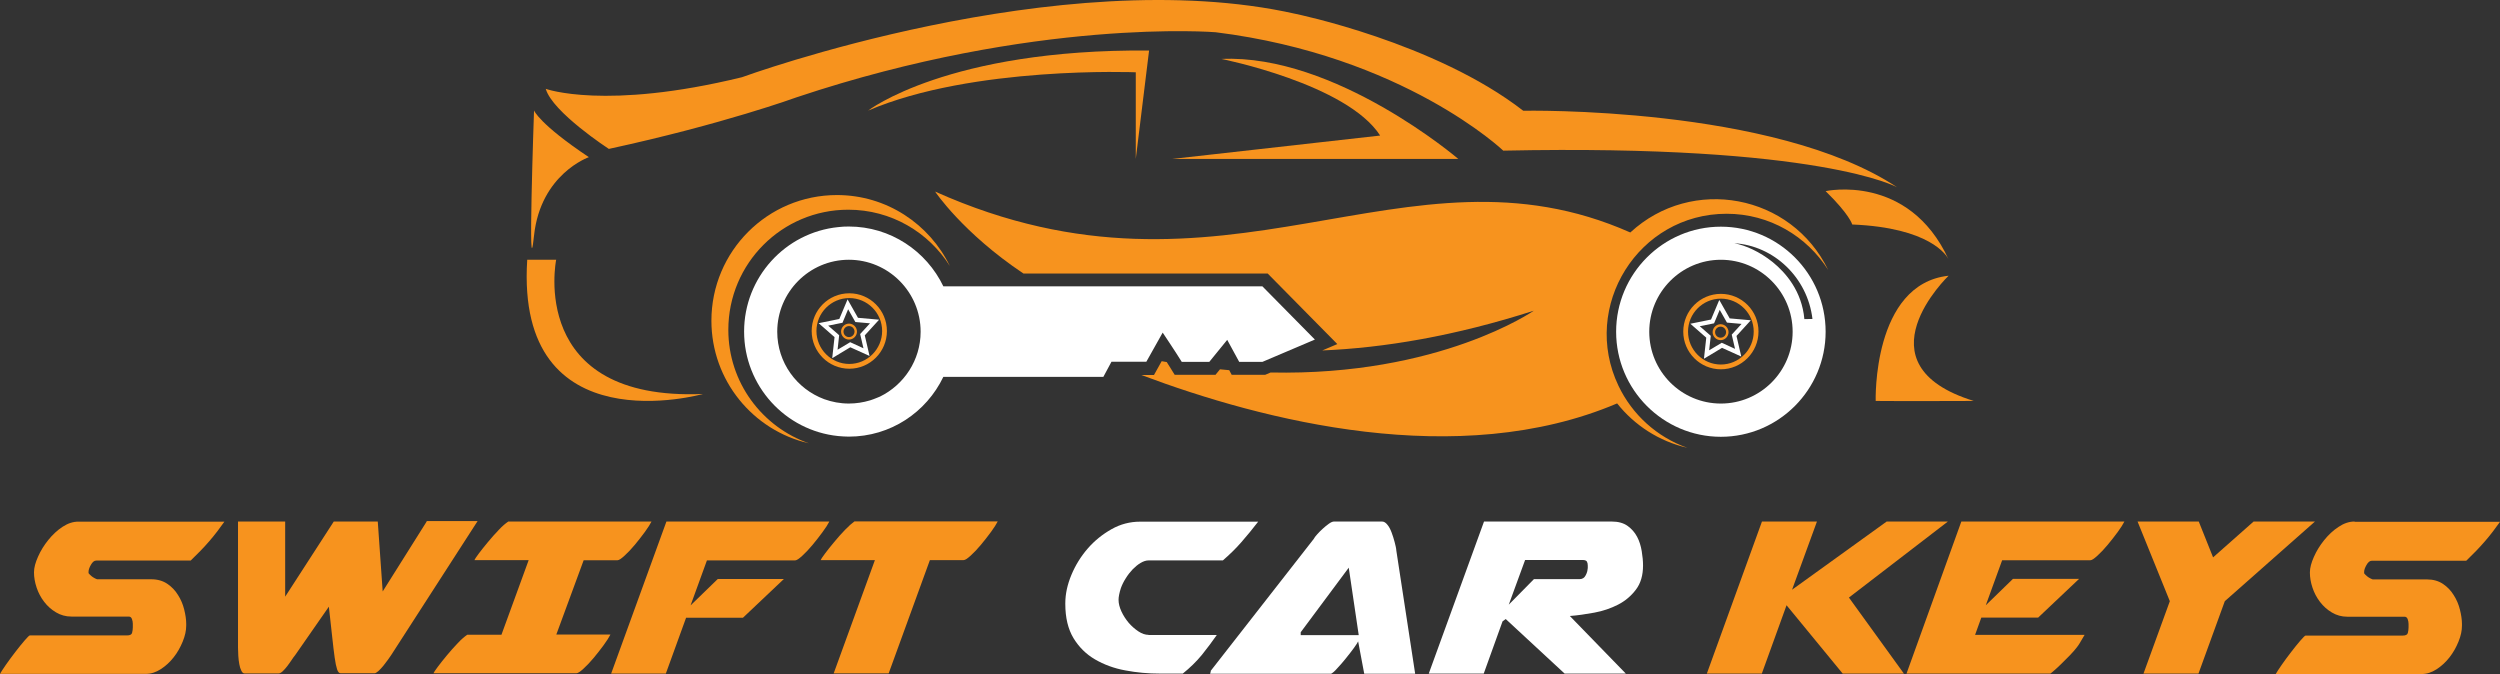 <svg width="204" height="55" viewBox="0 0 204 55" fill="none" xmlns="http://www.w3.org/2000/svg">
<rect x="0" y="0" width="204" height="55" fill="#333333" stroke="none"/>
<path d="M5.112 42.983C4.675 43.267 4.286 43.634 3.943 44.06C3.601 44.486 3.318 44.936 3.105 45.422C2.893 45.895 2.774 46.321 2.774 46.7C2.774 47.103 2.845 47.517 2.987 47.944C3.129 48.37 3.329 48.749 3.601 49.104C3.872 49.459 4.191 49.743 4.569 49.968C4.947 50.193 5.36 50.312 5.832 50.312H10.508C10.637 50.312 10.72 50.383 10.767 50.513C10.815 50.643 10.838 50.773 10.838 50.904V51.046V51.188C10.838 51.342 10.815 51.495 10.779 51.638C10.744 51.78 10.602 51.851 10.366 51.851H2.432C2.385 51.851 2.243 51.993 2.007 52.265C1.771 52.537 1.523 52.845 1.251 53.2C0.98 53.556 0.72 53.899 0.484 54.242C0.248 54.586 0.083 54.834 0 54.988H11.901C12.326 54.988 12.727 54.858 13.129 54.598C13.53 54.337 13.872 54.017 14.179 53.627C14.486 53.236 14.722 52.81 14.911 52.348C15.1 51.886 15.195 51.46 15.195 51.046V50.904C15.195 50.548 15.136 50.158 15.029 49.731C14.923 49.305 14.758 48.914 14.522 48.547C14.297 48.18 14.002 47.872 13.648 47.636C13.294 47.399 12.857 47.269 12.361 47.269H7.934C7.922 47.269 7.851 47.245 7.733 47.186C7.615 47.127 7.532 47.067 7.462 47.008C7.426 46.973 7.379 46.937 7.32 46.878C7.261 46.819 7.225 46.783 7.225 46.771V46.653C7.225 46.511 7.284 46.321 7.414 46.096C7.544 45.86 7.686 45.741 7.863 45.741H15.561C16.116 45.208 16.635 44.676 17.084 44.155C17.544 43.622 17.945 43.089 18.311 42.568H6.423C5.986 42.556 5.549 42.698 5.112 42.983Z" fill="#F7931E"/>
<path d="M34.816 42.556L31.227 48.263L30.826 42.556H27.237L23.27 48.689V42.556H19.421V52.833C19.421 53.035 19.433 53.26 19.445 53.508C19.456 53.757 19.492 53.994 19.527 54.195C19.563 54.408 19.622 54.586 19.693 54.728C19.764 54.882 19.846 54.953 19.964 54.953H22.739C22.833 54.953 22.939 54.893 23.069 54.775C23.199 54.657 23.317 54.514 23.447 54.349C23.577 54.183 23.683 54.017 23.801 53.852C23.907 53.686 24.002 53.556 24.084 53.461L26.835 49.506C26.942 50.453 27.036 51.282 27.107 51.969C27.178 52.656 27.249 53.212 27.308 53.65C27.367 54.088 27.438 54.408 27.508 54.621C27.579 54.834 27.674 54.941 27.803 54.941H30.554C30.637 54.941 30.732 54.882 30.873 54.763C31.003 54.645 31.133 54.503 31.274 54.337C31.404 54.171 31.534 54.005 31.652 53.84C31.77 53.674 31.853 53.544 31.924 53.449L38.972 42.52H34.816V42.556Z" fill="#F7931E"/>
<path d="M47.626 45.718H50.377C50.507 45.718 50.696 45.588 50.968 45.339C51.239 45.09 51.522 44.794 51.806 44.451C52.089 44.108 52.361 43.764 52.62 43.409C52.88 43.054 53.057 42.77 53.163 42.557H41.475C41.263 42.699 40.991 42.924 40.696 43.243C40.389 43.563 40.094 43.895 39.811 44.238C39.527 44.581 39.279 44.889 39.067 45.173C38.854 45.458 38.748 45.623 38.724 45.682V45.706H43.14L40.92 51.792H38.134C37.922 51.934 37.65 52.159 37.355 52.479C37.048 52.798 36.753 53.13 36.469 53.473C36.186 53.817 35.938 54.124 35.726 54.409C35.513 54.693 35.407 54.858 35.383 54.918V54.941H47.024C47.154 54.941 47.343 54.811 47.615 54.562C47.886 54.314 48.169 54.018 48.453 53.675C48.736 53.331 49.008 52.988 49.267 52.633C49.527 52.277 49.704 51.993 49.81 51.78H45.395L47.626 45.718Z" fill="#F7931E"/>
<path d="M67.673 42.557H54.38L49.87 54.965H54.332L55.985 50.407H60.625L63.966 47.245H58.571L56.351 49.4L57.685 45.73H64.875C65.005 45.73 65.194 45.6 65.466 45.351C65.737 45.102 66.02 44.806 66.304 44.463C66.587 44.12 66.859 43.776 67.118 43.421C67.39 43.054 67.567 42.77 67.673 42.557Z" fill="#F7931E"/>
<path d="M68.948 43.242C68.641 43.562 68.346 43.894 68.063 44.237C67.779 44.58 67.532 44.888 67.319 45.172C67.107 45.457 67 45.622 66.977 45.682V45.705H71.392L68.027 54.952H72.514L75.879 45.705H78.629C78.759 45.705 78.948 45.575 79.22 45.326C79.491 45.078 79.775 44.782 80.058 44.438C80.341 44.095 80.613 43.752 80.873 43.396C81.132 43.041 81.309 42.757 81.416 42.544H69.728C69.515 42.698 69.255 42.923 68.948 43.242Z" fill="#F7931E"/>
<path d="M93.718 51.804C93.458 51.804 93.175 51.709 92.892 51.52C92.608 51.33 92.337 51.093 92.101 50.821C91.864 50.537 91.664 50.229 91.51 49.897C91.357 49.566 91.274 49.246 91.274 48.95C91.274 48.713 91.333 48.394 91.463 47.991C91.558 47.731 91.687 47.458 91.864 47.186C92.03 46.914 92.23 46.665 92.431 46.452C92.644 46.239 92.856 46.061 93.081 45.931C93.305 45.801 93.517 45.73 93.718 45.73H99.786C100.33 45.256 100.837 44.771 101.298 44.238C101.758 43.717 102.207 43.16 102.667 42.568H93.033C92.207 42.568 91.428 42.77 90.696 43.184C89.964 43.599 89.314 44.119 88.759 44.759C88.204 45.398 87.756 46.12 87.425 46.914C87.095 47.707 86.929 48.477 86.929 49.234V49.282C86.929 50.407 87.154 51.33 87.591 52.064C88.039 52.798 88.618 53.378 89.35 53.805C90.082 54.231 90.908 54.539 91.829 54.705C92.75 54.882 93.683 54.965 94.651 54.965H96.516C97.106 54.491 97.626 53.982 98.075 53.438C98.523 52.881 98.925 52.337 99.291 51.816H93.718V51.804Z" fill="white"/>
<path d="M113.8 44.226C113.729 43.954 113.647 43.693 113.552 43.445C113.458 43.196 113.352 42.983 113.21 42.817C113.08 42.651 112.938 42.557 112.773 42.557H108.853C108.747 42.557 108.606 42.616 108.44 42.734C108.275 42.853 108.11 42.983 107.944 43.137C107.779 43.291 107.626 43.433 107.484 43.599C107.342 43.752 107.248 43.883 107.201 43.977L98.795 54.74V54.811C98.795 54.799 98.783 54.847 98.747 54.977H108.617C108.724 54.93 108.901 54.788 109.125 54.527C109.361 54.278 109.597 54.006 109.833 53.71C110.07 53.414 110.294 53.13 110.483 52.869C110.672 52.609 110.79 52.419 110.825 52.337L111.321 54.977H115.477L113.942 44.937C113.93 44.735 113.871 44.498 113.8 44.226ZM106.138 51.828V51.591L110.058 46.322L110.872 51.828H106.138Z" fill="white"/>
<path d="M133.587 43.8C133.399 43.445 133.139 43.149 132.808 42.912C132.478 42.675 132.041 42.557 131.51 42.557H121.096L116.587 54.965H121.073L122.608 50.703L122.867 50.513L127.673 54.965H132.667L128.098 50.265C128.723 50.217 129.384 50.123 130.093 49.992C130.801 49.862 131.451 49.637 132.029 49.341C132.608 49.045 133.103 48.631 133.493 48.11C133.883 47.6 134.072 46.938 134.072 46.144C134.072 45.789 134.036 45.398 133.965 44.972C133.894 44.546 133.776 44.155 133.587 43.8ZM129.55 46.393C129.55 46.547 129.503 46.736 129.396 46.938C129.29 47.151 129.125 47.257 128.9 47.257H125.17L123.115 49.341L124.449 45.694H129.137C129.325 45.694 129.444 45.742 129.491 45.825C129.538 45.907 129.562 46.014 129.562 46.144V46.393H129.55Z" fill="white"/>
<path d="M158.947 42.557H153.953L146.232 48.121L148.263 42.557H143.776L139.278 54.965H143.765L145.783 49.388L150.364 54.965H155.358L150.872 48.761L158.947 42.557Z" fill="#F7931E"/>
<path d="M155.571 54.965H167.306C167.318 54.965 167.424 54.882 167.601 54.728C167.778 54.574 167.991 54.385 168.215 54.16C168.451 53.935 168.688 53.698 168.924 53.45C169.16 53.201 169.36 52.976 169.49 52.798C169.502 52.786 169.549 52.727 169.608 52.633C169.667 52.538 169.738 52.443 169.797 52.325C169.856 52.218 169.927 52.112 169.986 52.005C170.045 51.898 170.092 51.839 170.104 51.804H161.167L161.675 50.395H166.314L169.656 47.233H164.26L162.041 49.388L163.375 45.718H170.565C170.695 45.718 170.883 45.588 171.155 45.339C171.427 45.09 171.71 44.794 171.993 44.451C172.277 44.108 172.548 43.764 172.808 43.409C173.068 43.054 173.245 42.77 173.351 42.557H160.045L155.571 54.965Z" fill="#F7931E"/>
<path d="M183.894 42.557L180.588 45.481L179.419 42.557H174.425L177.058 49.057L174.909 54.965H179.396L181.544 49.057L188.9 42.557H183.894Z" fill="#F7931E"/>
<path d="M192.135 42.557C191.698 42.557 191.261 42.699 190.824 42.995C190.387 43.279 189.998 43.646 189.655 44.072C189.313 44.498 189.03 44.948 188.817 45.434C188.605 45.907 188.487 46.334 188.487 46.712C188.487 47.115 188.557 47.529 188.699 47.956C188.841 48.382 189.042 48.761 189.313 49.116C189.585 49.471 189.903 49.755 190.281 49.98C190.659 50.205 191.072 50.324 191.544 50.324H196.208C196.338 50.324 196.42 50.395 196.468 50.525C196.515 50.655 196.538 50.785 196.538 50.916V51.058V51.2C196.538 51.354 196.515 51.508 196.479 51.65C196.444 51.792 196.302 51.863 196.066 51.863H188.132C188.085 51.863 187.944 52.005 187.707 52.277C187.471 52.55 187.223 52.858 186.952 53.213C186.68 53.568 186.421 53.911 186.184 54.255C185.948 54.598 185.783 54.847 185.7 55.001H197.601C198.026 55.001 198.427 54.87 198.829 54.61C199.23 54.349 199.573 54.03 199.88 53.639C200.187 53.248 200.423 52.822 200.612 52.36C200.801 51.898 200.895 51.472 200.895 51.058V50.916C200.895 50.561 200.836 50.17 200.73 49.744C200.623 49.317 200.458 48.927 200.222 48.56C199.998 48.193 199.703 47.885 199.348 47.648C198.994 47.411 198.557 47.281 198.061 47.281H193.622C193.611 47.281 193.54 47.257 193.422 47.198C193.304 47.139 193.221 47.08 193.15 47.02C193.115 46.985 193.067 46.949 193.008 46.89C192.949 46.831 192.914 46.795 192.914 46.784V46.665C192.914 46.523 192.973 46.334 193.103 46.109C193.233 45.872 193.374 45.754 193.552 45.754H201.249C201.804 45.221 202.324 44.688 202.772 44.167C203.233 43.634 203.634 43.101 204 42.58H192.135V42.557Z" fill="#F7931E"/>
<path d="M140.423 23.979C138.723 23.979 137.354 25.364 137.354 27.057C137.354 28.762 138.735 30.135 140.423 30.135C142.111 30.135 143.493 28.75 143.493 27.057C143.505 25.364 142.123 23.979 140.423 23.979ZM140.423 29.745C138.947 29.745 137.743 28.537 137.743 27.057C137.743 25.577 138.947 24.369 140.423 24.369C141.899 24.369 143.103 25.577 143.103 27.057C143.103 28.537 141.899 29.745 140.423 29.745Z" fill="#F7931E"/>
<path d="M140.4 26.454C140.046 26.454 139.75 26.75 139.75 27.105C139.75 27.46 140.046 27.756 140.4 27.756C140.754 27.756 141.049 27.46 141.049 27.105C141.049 26.75 140.754 26.454 140.4 26.454ZM140.4 27.555C140.152 27.555 139.951 27.354 139.951 27.105C139.951 26.857 140.152 26.655 140.4 26.655C140.648 26.655 140.848 26.857 140.848 27.105C140.848 27.354 140.648 27.555 140.4 27.555Z" fill="#F7931E"/>
<path d="M140.293 24.477L139.62 26.075L137.932 26.418L139.231 27.555L139.042 29.272L140.518 28.384L142.088 29.094L141.698 27.413L142.867 26.134L141.143 25.98L140.293 24.477ZM141.309 27.306L141.58 28.467L140.494 27.969L139.467 28.585L139.597 27.401L138.699 26.62L139.868 26.383L140.329 25.282L140.919 26.324L142.111 26.43L141.309 27.306Z" fill="white"/>
<path d="M58.051 26.17C58.051 31.048 61.451 35.133 66.008 36.175C62.183 34.837 59.432 31.202 59.432 26.916C59.432 21.493 63.813 17.112 69.22 17.112C72.715 17.112 75.772 18.947 77.508 21.706C75.843 18.284 72.349 15.916 68.299 15.916C62.632 15.916 58.051 20.51 58.051 26.17Z" fill="#F7931E"/>
<path d="M43.577 19.219C44.12 14.187 48.051 12.825 48.051 12.825C43.978 10.102 43.577 9.013 43.577 9.013C43.577 9.013 43.045 24.263 43.577 19.219Z" fill="#F7931E"/>
<path d="M57.366 32.148C43.022 32.752 45.383 21.196 45.383 21.196H43.022C42.042 36.482 57.366 32.148 57.366 32.148Z" fill="#F7931E"/>
<path d="M49.681 12.151C59.031 10.126 65.017 7.935 65.017 7.935C84.521 1.423 99.196 2.631 99.196 2.631C114.52 4.537 122.667 12.293 122.667 12.293C148.57 11.748 154.815 15.288 154.815 15.288C144.78 8.622 124.296 9.037 124.296 9.037C117.094 3.448 105.701 1.127 105.701 1.127C86.457 -3.194 60.542 6.302 60.542 6.302C49.385 9.025 44.533 7.249 44.533 7.249C45.076 9.155 49.681 12.151 49.681 12.151Z" fill="#F7931E"/>
<path d="M148.971 15.596C150.943 17.526 151.143 18.319 151.143 18.319C157.495 18.58 158.853 20.853 158.995 21.149C155.736 14.104 148.971 15.596 148.971 15.596Z" fill="#F7931E"/>
<path d="M158.995 21.149C158.995 21.162 159.007 21.174 159.007 21.186C159.007 21.174 159.007 21.162 158.995 21.149Z" fill="#F7931E"/>
<path d="M118.995 12.967C118.995 12.967 108.96 4.395 99.668 4.809C99.668 4.809 109.904 6.846 112.62 11.061L95.666 12.967H118.995Z" fill="#F7931E"/>
<path d="M93.765 4.123C77.355 3.981 70.838 9.025 70.838 9.025C79.385 5.354 92.679 5.899 92.679 5.899V12.968L93.765 4.123Z" fill="#F7931E"/>
<path d="M159.006 22.499C152.773 23.174 153.056 32.717 153.056 32.717C154.815 32.741 161.061 32.717 161.061 32.717C151.427 29.745 159.006 22.499 159.006 22.499Z" fill="#F7931E"/>
<path d="M132.065 31.474C128.983 25.009 133.682 17.443 140.896 17.443C144.39 17.443 147.448 19.279 149.184 22.037C146.173 15.821 138.05 14.329 133.033 18.971C114.58 10.789 100.046 26.264 76.304 15.632C76.304 15.632 78.559 19.006 83.517 22.322H103.446L109.125 28.076L107.897 28.597C112.962 28.384 118.7 27.425 125.158 25.353C125.158 25.353 117.472 30.692 103.682 30.396L103.234 30.586H100.506L100.306 30.207C100.058 30.183 99.798 30.16 99.55 30.136L99.184 30.586H95.855L95.548 30.089C95.453 29.935 95.335 29.745 95.206 29.544C95.064 29.52 94.934 29.497 94.792 29.473L94.166 30.598H93.128C103.045 34.327 118.971 38.436 131.958 32.918C133.375 34.706 135.382 36.009 137.684 36.541C135.205 35.665 133.186 33.83 132.065 31.474Z" fill="#F7931E"/>
<path d="M140.423 18.497C135.713 18.497 131.876 22.345 131.876 27.069C131.876 31.794 135.713 35.642 140.423 35.642C145.134 35.642 148.971 31.794 148.971 27.069C148.971 22.333 145.134 18.497 140.423 18.497ZM140.423 32.93C137.2 32.93 134.579 30.302 134.579 27.069C134.579 23.837 137.2 21.197 140.423 21.197C143.646 21.197 146.279 23.825 146.279 27.069C146.279 30.302 143.646 32.93 140.423 32.93ZM147.236 26.039C147.035 23.754 145.713 22.25 144.65 21.386C143.587 20.534 142.43 20.024 141.521 19.847C144.744 20.048 147.495 22.641 147.897 26.027L147.236 26.039Z" fill="white"/>
<path d="M69.302 23.932C67.602 23.932 66.233 25.317 66.233 27.01C66.233 28.715 67.614 30.088 69.302 30.088C71.002 30.088 72.372 28.703 72.372 27.01C72.372 25.317 71.002 23.932 69.302 23.932ZM69.302 29.698C67.827 29.698 66.622 28.49 66.622 27.01C66.622 25.53 67.827 24.322 69.302 24.322C70.778 24.322 71.982 25.53 71.982 27.01C71.982 28.49 70.778 29.698 69.302 29.698Z" fill="#F7931E"/>
<path d="M69.279 26.406C68.925 26.406 68.63 26.702 68.63 27.058C68.63 27.413 68.925 27.709 69.279 27.709C69.633 27.709 69.928 27.413 69.928 27.058C69.928 26.702 69.633 26.406 69.279 26.406ZM69.279 27.507C69.031 27.507 68.83 27.306 68.83 27.058C68.83 26.809 69.031 26.608 69.279 26.608C69.527 26.608 69.728 26.809 69.728 27.058C69.728 27.306 69.527 27.507 69.279 27.507Z" fill="#F7931E"/>
<path d="M69.161 24.43L68.488 26.028L66.799 26.372L68.098 27.508L67.909 29.225L69.385 28.337L70.955 29.047L70.566 27.366L71.734 26.087L70.011 25.933L69.161 24.43ZM70.188 27.259L70.459 28.42L69.373 27.922L68.346 28.538L68.476 27.354L67.579 26.573L68.748 26.336L69.208 25.235L69.798 26.277L70.991 26.383L70.188 27.259Z" fill="white"/>
<path d="M94.875 27.14C94.875 27.14 95.914 28.691 96.433 29.531H98.677L100.141 27.732L101.12 29.531H103.009L107.295 27.708L103.009 23.363H76.977C75.595 20.485 72.656 18.484 69.267 18.484C68.972 18.484 68.677 18.496 68.394 18.532C64.084 18.97 60.719 22.628 60.719 27.057C60.719 31.485 64.084 35.143 68.394 35.581C68.677 35.605 68.972 35.629 69.267 35.629C72.668 35.629 75.595 33.64 76.977 30.751H90.034L90.696 29.519H90.849H93.541L94.875 27.14ZM71.546 32.468C71.369 32.539 71.192 32.61 71.003 32.669C70.448 32.835 69.869 32.929 69.267 32.929C68.559 32.929 67.886 32.799 67.26 32.574C65.017 31.745 63.423 29.59 63.423 27.069C63.423 23.836 66.044 21.196 69.267 21.196C72.49 21.196 75.123 23.824 75.123 27.069C75.123 29.389 73.765 31.402 71.806 32.361C71.723 32.397 71.629 32.432 71.546 32.468Z" fill="white"/>
</svg>

